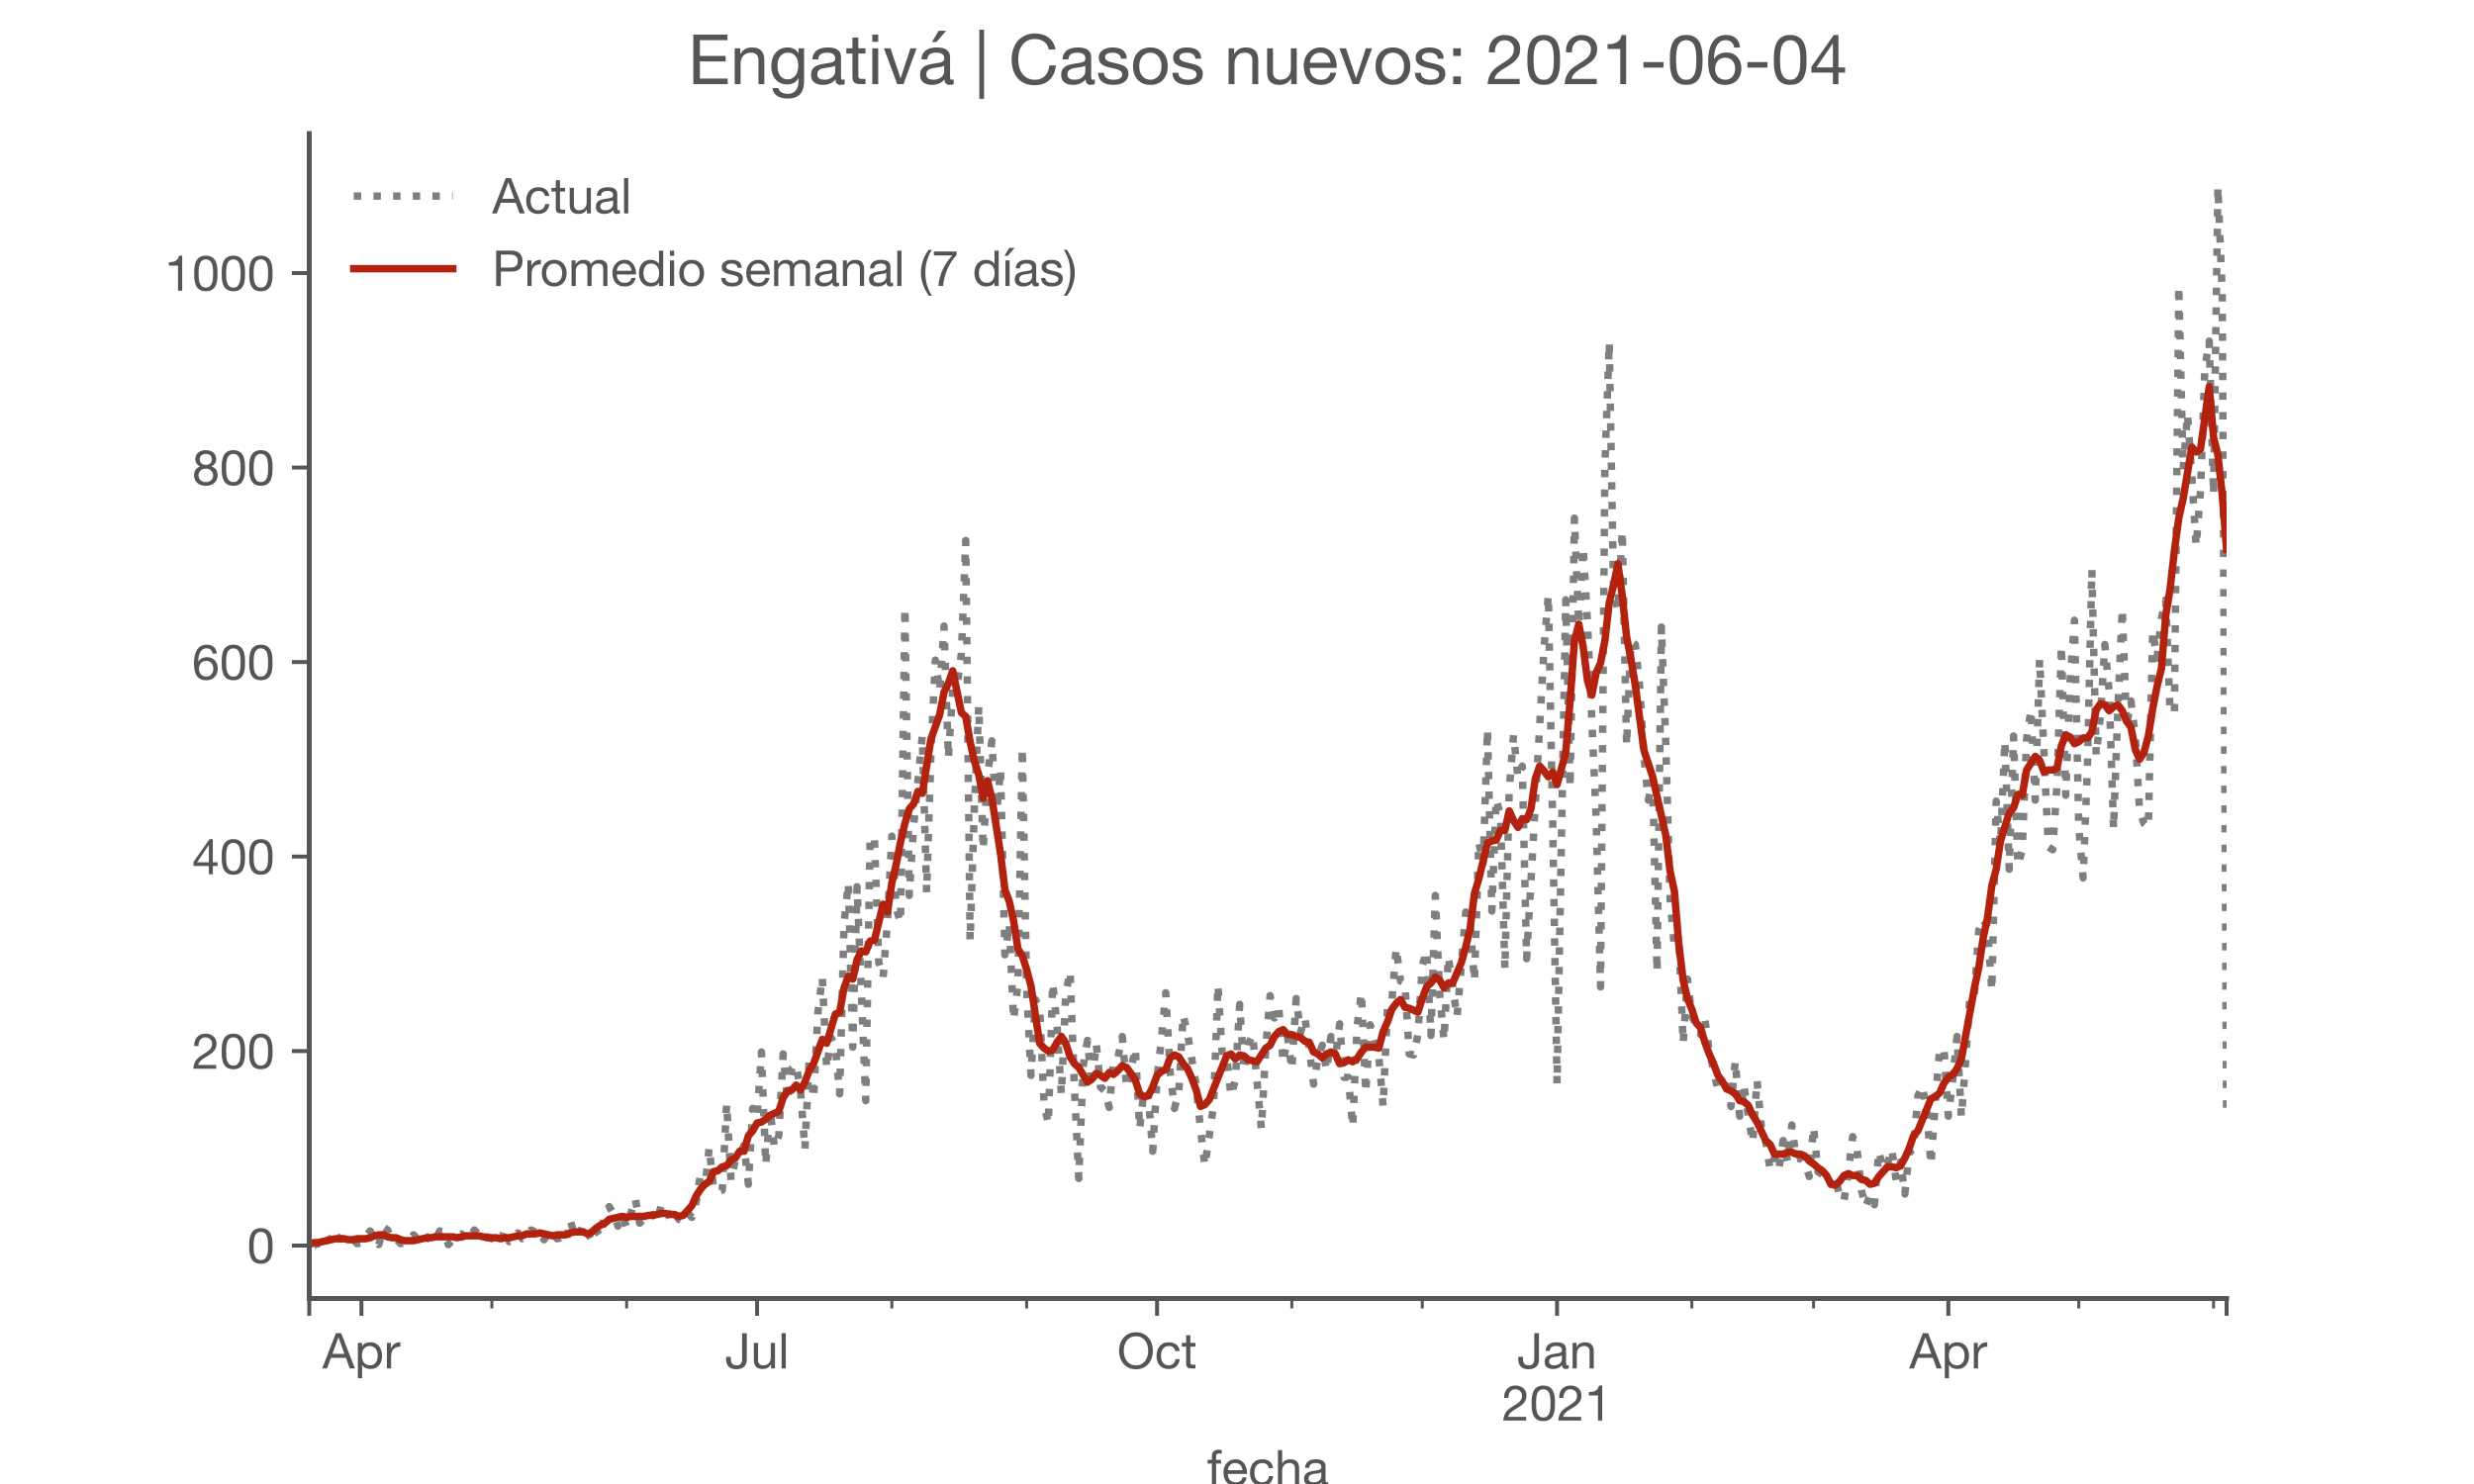 <?xml version="1.0" encoding="utf-8" standalone="no"?>
<!DOCTYPE svg PUBLIC "-//W3C//DTD SVG 1.1//EN"
  "http://www.w3.org/Graphics/SVG/1.1/DTD/svg11.dtd">
<!-- Created with matplotlib (https://matplotlib.org/) -->
<svg height="300pt" version="1.1" viewBox="0 0 500 300" width="500pt" xmlns="http://www.w3.org/2000/svg" xmlns:xlink="http://www.w3.org/1999/xlink">
 <defs>
  <style type="text/css">*{stroke-linecap:butt;stroke-linejoin:round;}</style>
 </defs>
 <g id="figure_1">
  <g id="patch_1">
   <path d="M 0 300 
L 500 300 
L 500 0 
L 0 0 
z
" style="fill:#ffffff;"/>
  </g>
  <g id="axes_1">
   <g id="patch_2">
    <path d="M 62.5 262.5 
L 450 262.5 
L 450 27 
L 62.5 27 
z
" style="fill:#ffffff;"/>
   </g>
   <g id="matplotlib.axis_1">
    <g id="xtick_1">
     <g id="line2d_1">
      <defs>
       <path d="M 0 0 
L 0 3.5 
" id="m618f21a16a" style="stroke:#555555;stroke-width:0.8;"/>
      </defs>
      <g>
       <use style="fill:#555555;stroke:#555555;stroke-width:0.8;" x="62.5" xlink:href="#m618f21a16a" y="262.5"/>
      </g>
     </g>
    </g>
    <g id="xtick_2">
     <g id="line2d_2">
      <g>
       <use style="fill:#555555;stroke:#555555;stroke-width:0.8;" x="73.044" xlink:href="#m618f21a16a" y="262.5"/>
      </g>
     </g>
     <g id="text_1">
      <!-- Apr -->
      <g style="fill:#555555;" transform="translate(65.175 276.641)scale(0.1 -0.1)">
       <defs>
        <path d="M 20.094 29.5 
L 32.203 62.797 
L 32.406 62.797 
L 44.297 29.5 
z
M 27.203 71.406 
L -0.594 0 
L 9.094 0 
L 17.094 21.5 
L 47.297 21.5 
L 55.094 0 
L 65.594 0 
L 37.703 71.406 
z
" id="HelveticaNeue-65"/>
        <path d="M 6.703 51.703 
L 6.703 -19.703 
L 15.203 -19.703 
L 15.203 6.906 
L 15.406 6.906 
Q 16.797 4.594 18.844 3.047 
Q 20.906 1.5 23.203 0.594 
Q 25.5 -0.297 27.844 -0.688 
Q 30.203 -1.094 32.094 -1.094 
Q 38 -1.094 42.453 1 
Q 46.906 3.094 49.844 6.75 
Q 52.797 10.406 54.25 15.297 
Q 55.703 20.203 55.703 25.703 
Q 55.703 31.203 54.203 36.094 
Q 52.703 41 49.75 44.75 
Q 46.797 48.5 42.344 50.703 
Q 37.906 52.906 31.906 52.906 
Q 26.5 52.906 22 50.953 
Q 17.5 49 15.406 44.703 
L 15.203 44.703 
L 15.203 51.703 
z
M 46.703 26.297 
Q 46.703 22.5 45.891 18.891 
Q 45.094 15.297 43.297 12.5 
Q 41.5 9.703 38.547 8 
Q 35.594 6.297 31.203 6.297 
Q 26.797 6.297 23.688 7.938 
Q 20.594 9.594 18.641 12.297 
Q 16.703 15 15.797 18.547 
Q 14.906 22.094 14.906 25.906 
Q 14.906 29.5 15.75 33 
Q 16.594 36.5 18.5 39.25 
Q 20.406 42 23.406 43.703 
Q 26.406 45.406 30.703 45.406 
Q 34.797 45.406 37.844 43.797 
Q 40.906 42.203 42.844 39.5 
Q 44.797 36.797 45.75 33.344 
Q 46.703 29.906 46.703 26.297 
z
" id="HelveticaNeue-112"/>
        <path d="M 6.094 51.703 
L 6.094 0 
L 14.594 0 
L 14.594 23 
Q 14.594 28 15.594 31.844 
Q 16.594 35.703 18.797 38.391 
Q 21 41.094 24.594 42.5 
Q 28.203 43.906 33.297 43.906 
L 33.297 52.906 
Q 26.406 53.094 21.906 50.094 
Q 17.406 47.094 14.297 40.797 
L 14.094 40.797 
L 14.094 51.703 
z
" id="HelveticaNeue-114"/>
       </defs>
       <use xlink:href="#HelveticaNeue-65"/>
       <use x="64.8" xlink:href="#HelveticaNeue-112"/>
       <use x="124.1" xlink:href="#HelveticaNeue-114"/>
      </g>
     </g>
    </g>
    <g id="xtick_3">
     <g id="line2d_3">
      <g>
       <use style="fill:#555555;stroke:#555555;stroke-width:0.8;" x="153.005" xlink:href="#m618f21a16a" y="262.5"/>
      </g>
     </g>
     <g id="text_2">
      <!-- Jul -->
      <g style="fill:#555555;" transform="translate(146.519 276.641)scale(0.1 -0.1)">
       <defs>
        <path d="M 44.094 17.797 
L 44.094 71.406 
L 34.594 71.406 
L 34.594 19.203 
Q 34.594 13.297 32.141 9.797 
Q 29.703 6.297 23.203 6.297 
Q 19.703 6.297 17.453 7.344 
Q 15.203 8.406 13.953 10.297 
Q 12.703 12.203 12.203 14.797 
Q 11.703 17.406 11.703 20.5 
L 11.703 23.5 
L 2.203 23.5 
L 2.203 19.094 
Q 2.203 8.906 7.594 3.656 
Q 13 -1.594 23 -1.594 
Q 29 -1.594 33.047 0.047 
Q 37.094 1.703 39.547 4.453 
Q 42 7.203 43.047 10.703 
Q 44.094 14.203 44.094 17.797 
z
" id="HelveticaNeue-74"/>
        <path d="M 49.203 0 
L 49.203 51.703 
L 40.703 51.703 
L 40.703 22.5 
Q 40.703 19 39.75 16.047 
Q 38.797 13.094 36.891 10.891 
Q 35 8.703 32.141 7.5 
Q 29.297 6.297 25.406 6.297 
Q 20.5 6.297 17.703 9.094 
Q 14.906 11.906 14.906 16.703 
L 14.906 51.703 
L 6.406 51.703 
L 6.406 17.703 
Q 6.406 13.5 7.25 10.047 
Q 8.094 6.594 10.188 4.094 
Q 12.297 1.594 15.688 0.25 
Q 19.094 -1.094 24.203 -1.094 
Q 29.906 -1.094 34.094 1.156 
Q 38.297 3.406 41 8.203 
L 41.203 8.203 
L 41.203 0 
z
" id="HelveticaNeue-117"/>
        <path d="M 6.906 71.406 
L 6.906 0 
L 15.406 0 
L 15.406 71.406 
z
" id="HelveticaNeue-108"/>
       </defs>
       <use xlink:href="#HelveticaNeue-74"/>
       <use x="51.9" xlink:href="#HelveticaNeue-117"/>
       <use x="107.5" xlink:href="#HelveticaNeue-108"/>
      </g>
     </g>
    </g>
    <g id="xtick_4">
     <g id="line2d_4">
      <g>
       <use style="fill:#555555;stroke:#555555;stroke-width:0.8;" x="233.844" xlink:href="#m618f21a16a" y="262.5"/>
      </g>
     </g>
     <g id="text_3">
      <!-- Oct -->
      <g style="fill:#555555;" transform="translate(225.783 276.641)scale(0.1 -0.1)">
       <defs>
        <path d="M 13.297 35.703 
Q 13.297 41.094 14.688 46.344 
Q 16.094 51.594 19.094 55.797 
Q 22.094 60 26.797 62.547 
Q 31.5 65.094 38 65.094 
Q 44.5 65.094 49.203 62.547 
Q 53.906 60 56.906 55.797 
Q 59.906 51.594 61.297 46.344 
Q 62.703 41.094 62.703 35.703 
Q 62.703 30.297 61.297 25.047 
Q 59.906 19.797 56.906 15.594 
Q 53.906 11.406 49.203 8.844 
Q 44.5 6.297 38 6.297 
Q 31.5 6.297 26.797 8.844 
Q 22.094 11.406 19.094 15.594 
Q 16.094 19.797 14.688 25.047 
Q 13.297 30.297 13.297 35.703 
z
M 3.797 35.703 
Q 3.797 28.406 5.938 21.656 
Q 8.094 14.906 12.391 9.703 
Q 16.703 4.5 23.094 1.453 
Q 29.5 -1.594 38 -1.594 
Q 46.5 -1.594 52.891 1.453 
Q 59.297 4.5 63.594 9.703 
Q 67.906 14.906 70.047 21.656 
Q 72.203 28.406 72.203 35.703 
Q 72.203 43 70.047 49.75 
Q 67.906 56.5 63.594 61.703 
Q 59.297 66.906 52.891 70 
Q 46.5 73.094 38 73.094 
Q 29.5 73.094 23.094 70 
Q 16.703 66.906 12.391 61.703 
Q 8.094 56.5 5.938 49.75 
Q 3.797 43 3.797 35.703 
z
" id="HelveticaNeue-79"/>
        <path d="M 41.5 35.094 
L 50.297 35.094 
Q 49.797 39.703 47.891 43.047 
Q 46 46.406 43.047 48.594 
Q 40.094 50.797 36.25 51.844 
Q 32.406 52.906 28 52.906 
Q 21.906 52.906 17.297 50.75 
Q 12.703 48.594 9.641 44.844 
Q 6.594 41.094 5.094 36.047 
Q 3.594 31 3.594 25.203 
Q 3.594 19.406 5.141 14.547 
Q 6.703 9.703 9.75 6.203 
Q 12.797 2.703 17.344 0.797 
Q 21.906 -1.094 27.797 -1.094 
Q 37.703 -1.094 43.453 4.094 
Q 49.203 9.297 50.594 18.906 
L 41.906 18.906 
Q 41.094 12.906 37.547 9.594 
Q 34 6.297 27.703 6.297 
Q 23.703 6.297 20.797 7.891 
Q 17.906 9.5 16.094 12.141 
Q 14.297 14.797 13.438 18.188 
Q 12.594 21.594 12.594 25.203 
Q 12.594 29.094 13.391 32.75 
Q 14.203 36.406 16.047 39.203 
Q 17.906 42 21 43.703 
Q 24.094 45.406 28.703 45.406 
Q 34.094 45.406 37.297 42.703 
Q 40.5 40 41.5 35.094 
z
" id="HelveticaNeue-99"/>
        <path d="M 18.203 51.703 
L 18.203 67.203 
L 9.703 67.203 
L 9.703 51.703 
L 0.906 51.703 
L 0.906 44.203 
L 9.703 44.203 
L 9.703 11.297 
Q 9.703 7.703 10.391 5.5 
Q 11.094 3.297 12.547 2.094 
Q 14 0.906 16.344 0.453 
Q 18.703 0 22 0 
L 28.5 0 
L 28.5 7.5 
L 24.594 7.5 
Q 22.594 7.5 21.344 7.641 
Q 20.094 7.797 19.391 8.297 
Q 18.703 8.797 18.453 9.688 
Q 18.203 10.594 18.203 12.094 
L 18.203 44.203 
L 28.5 44.203 
L 28.5 51.703 
z
" id="HelveticaNeue-116"/>
       </defs>
       <use xlink:href="#HelveticaNeue-79"/>
       <use x="76" xlink:href="#HelveticaNeue-99"/>
       <use x="129.7" xlink:href="#HelveticaNeue-116"/>
      </g>
     </g>
    </g>
    <g id="xtick_5">
     <g id="line2d_5">
      <g>
       <use style="fill:#555555;stroke:#555555;stroke-width:0.8;" x="314.683" xlink:href="#m618f21a16a" y="262.5"/>
      </g>
     </g>
     <g id="text_4">
      <!-- Jan -->
      <g style="fill:#555555;" transform="translate(306.622 276.641)scale(0.1 -0.1)">
       <defs>
        <path d="M 52.203 0.203 
Q 50 -1.094 46.094 -1.094 
Q 42.797 -1.094 40.844 0.75 
Q 38.906 2.594 38.906 6.797 
Q 35.406 2.594 30.75 0.75 
Q 26.094 -1.094 20.703 -1.094 
Q 17.203 -1.094 14.047 -0.297 
Q 10.906 0.5 8.594 2.203 
Q 6.297 3.906 4.938 6.656 
Q 3.594 9.406 3.594 13.297 
Q 3.594 17.703 5.094 20.5 
Q 6.594 23.297 9.047 25.047 
Q 11.5 26.797 14.641 27.688 
Q 17.797 28.594 21.094 29.203 
Q 24.594 29.906 27.75 30.25 
Q 30.906 30.594 33.297 31.25 
Q 35.703 31.906 37.094 33.156 
Q 38.5 34.406 38.5 36.797 
Q 38.5 39.594 37.453 41.297 
Q 36.406 43 34.75 43.891 
Q 33.094 44.797 31.047 45.094 
Q 29 45.406 27 45.406 
Q 21.594 45.406 18 43.344 
Q 14.406 41.297 14.094 35.594 
L 5.594 35.594 
Q 5.797 40.406 7.594 43.703 
Q 9.406 47 12.406 49.047 
Q 15.406 51.094 19.25 52 
Q 23.094 52.906 27.5 52.906 
Q 31 52.906 34.453 52.406 
Q 37.906 51.906 40.703 50.344 
Q 43.5 48.797 45.203 46 
Q 46.906 43.203 46.906 38.703 
L 46.906 12.094 
Q 46.906 9.094 47.25 7.688 
Q 47.594 6.297 49.594 6.297 
Q 50.703 6.297 52.203 6.797 
z
M 38.406 26.703 
Q 36.797 25.5 34.188 24.953 
Q 31.594 24.406 28.75 24.047 
Q 25.906 23.703 23 23.25 
Q 20.094 22.797 17.797 21.797 
Q 15.5 20.797 14.047 18.938 
Q 12.594 17.094 12.594 13.906 
Q 12.594 11.797 13.438 10.344 
Q 14.297 8.906 15.641 8 
Q 17 7.094 18.797 6.688 
Q 20.594 6.297 22.594 6.297 
Q 26.797 6.297 29.797 7.438 
Q 32.797 8.594 34.688 10.344 
Q 36.594 12.094 37.5 14.141 
Q 38.406 16.203 38.406 18 
z
" id="HelveticaNeue-97"/>
        <path d="M 6.406 51.703 
L 6.406 0 
L 14.906 0 
L 14.906 29.203 
Q 14.906 32.703 15.844 35.641 
Q 16.797 38.594 18.688 40.797 
Q 20.594 43 23.438 44.203 
Q 26.297 45.406 30.203 45.406 
Q 35.094 45.406 37.891 42.594 
Q 40.703 39.797 40.703 35 
L 40.703 0 
L 49.203 0 
L 49.203 34 
Q 49.203 38.203 48.344 41.641 
Q 47.5 45.094 45.391 47.594 
Q 43.297 50.094 39.891 51.5 
Q 36.5 52.906 31.406 52.906 
Q 19.906 52.906 14.594 43.5 
L 14.406 43.5 
L 14.406 51.703 
z
" id="HelveticaNeue-110"/>
       </defs>
       <use xlink:href="#HelveticaNeue-74"/>
       <use x="51.9" xlink:href="#HelveticaNeue-97"/>
       <use x="105.6" xlink:href="#HelveticaNeue-110"/>
      </g>
      <!-- 2021 -->
      <g style="fill:#555555;" transform="translate(303.564 287.18)scale(0.1 -0.1)">
       <defs>
        <path d="M 4.406 45.797 
L 12.906 45.797 
Q 12.797 49 13.547 52.141 
Q 14.297 55.297 16 57.797 
Q 17.703 60.297 20.344 61.844 
Q 23 63.406 26.703 63.406 
Q 29.5 63.406 32 62.5 
Q 34.5 61.594 36.344 59.891 
Q 38.203 58.203 39.297 55.844 
Q 40.406 53.5 40.406 50.594 
Q 40.406 46.906 39.25 44.094 
Q 38.094 41.297 35.844 38.891 
Q 33.594 36.5 30.188 34.141 
Q 26.797 31.797 22.297 29 
Q 18.594 26.797 15.188 24.297 
Q 11.797 21.797 9.094 18.5 
Q 6.406 15.203 4.656 10.75 
Q 2.906 6.297 2.406 0 
L 48.703 0 
L 48.703 7.5 
L 12.297 7.5 
Q 12.906 10.797 14.844 13.344 
Q 16.797 15.906 19.547 18.094 
Q 22.297 20.297 25.594 22.25 
Q 28.906 24.203 32.203 26.203 
Q 35.5 28.297 38.594 30.594 
Q 41.703 32.906 44.094 35.75 
Q 46.5 38.594 47.953 42.188 
Q 49.406 45.797 49.406 50.5 
Q 49.406 55.5 47.656 59.297 
Q 45.906 63.094 42.906 65.641 
Q 39.906 68.203 35.844 69.547 
Q 31.797 70.906 27.203 70.906 
Q 21.594 70.906 17.188 69 
Q 12.797 67.094 9.844 63.75 
Q 6.906 60.406 5.5 55.797 
Q 4.094 51.203 4.406 45.797 
z
" id="HelveticaNeue-50"/>
        <path d="M 13.203 34.906 
Q 13.203 37.5 13.25 40.641 
Q 13.297 43.797 13.75 46.938 
Q 14.203 50.094 15.047 53.094 
Q 15.906 56.094 17.547 58.344 
Q 19.203 60.594 21.703 62 
Q 24.203 63.406 27.797 63.406 
Q 31.406 63.406 33.906 62 
Q 36.406 60.594 38.047 58.344 
Q 39.703 56.094 40.547 53.094 
Q 41.406 50.094 41.844 46.938 
Q 42.297 43.797 42.344 40.641 
Q 42.406 37.5 42.406 34.906 
Q 42.406 30.906 42.156 25.953 
Q 41.906 21 40.547 16.641 
Q 39.203 12.297 36.203 9.297 
Q 33.203 6.297 27.797 6.297 
Q 22.406 6.297 19.406 9.297 
Q 16.406 12.297 15.047 16.641 
Q 13.703 21 13.453 25.953 
Q 13.203 30.906 13.203 34.906 
z
M 4.203 34.797 
Q 4.203 30.906 4.391 26.703 
Q 4.594 22.5 5.391 18.5 
Q 6.203 14.5 7.703 10.953 
Q 9.203 7.406 11.797 4.703 
Q 14.406 2 18.344 0.453 
Q 22.297 -1.094 27.797 -1.094 
Q 33.406 -1.094 37.297 0.453 
Q 41.203 2 43.797 4.703 
Q 46.406 7.406 47.906 10.953 
Q 49.406 14.5 50.203 18.5 
Q 51 22.5 51.203 26.703 
Q 51.406 30.906 51.406 34.797 
Q 51.406 38.703 51.203 42.891 
Q 51 47.094 50.203 51.094 
Q 49.406 55.094 47.906 58.688 
Q 46.406 62.297 43.797 65 
Q 41.203 67.703 37.25 69.297 
Q 33.297 70.906 27.797 70.906 
Q 22.297 70.906 18.344 69.297 
Q 14.406 67.703 11.797 65 
Q 9.203 62.297 7.703 58.688 
Q 6.203 55.094 5.391 51.094 
Q 4.594 47.094 4.391 42.891 
Q 4.203 38.703 4.203 34.797 
z
" id="HelveticaNeue-48"/>
        <path d="M 35.594 0 
L 35.594 70.906 
L 29.094 70.906 
Q 28.406 66.906 26.5 64.297 
Q 24.594 61.703 21.844 60.203 
Q 19.094 58.703 15.688 58.141 
Q 12.297 57.594 8.703 57.594 
L 8.703 50.797 
L 27.094 50.797 
L 27.094 0 
z
" id="HelveticaNeue-49"/>
       </defs>
       <use xlink:href="#HelveticaNeue-50"/>
       <use x="55.6" xlink:href="#HelveticaNeue-48"/>
       <use x="111.2" xlink:href="#HelveticaNeue-50"/>
       <use x="166.8" xlink:href="#HelveticaNeue-49"/>
      </g>
     </g>
    </g>
    <g id="xtick_6">
     <g id="line2d_6">
      <g>
       <use style="fill:#555555;stroke:#555555;stroke-width:0.8;" x="393.764" xlink:href="#m618f21a16a" y="262.5"/>
      </g>
     </g>
     <g id="text_5">
      <!-- Apr -->
      <g style="fill:#555555;" transform="translate(385.895 276.641)scale(0.1 -0.1)">
       <use xlink:href="#HelveticaNeue-65"/>
       <use x="64.8" xlink:href="#HelveticaNeue-112"/>
       <use x="124.1" xlink:href="#HelveticaNeue-114"/>
      </g>
     </g>
    </g>
    <g id="xtick_7">
     <g id="line2d_7">
      <g>
       <use style="fill:#555555;stroke:#555555;stroke-width:0.8;" x="450" xlink:href="#m618f21a16a" y="262.5"/>
      </g>
     </g>
    </g>
    <g id="xtick_8">
     <g id="line2d_8">
      <defs>
       <path d="M 0 0 
L 0 2 
" id="ma2597e0d08" style="stroke:#555555;stroke-width:0.6;"/>
      </defs>
      <g>
       <use style="fill:#555555;stroke:#555555;stroke-width:0.6;" x="99.405" xlink:href="#ma2597e0d08" y="262.5"/>
      </g>
     </g>
    </g>
    <g id="xtick_9">
     <g id="line2d_9">
      <g>
       <use style="fill:#555555;stroke:#555555;stroke-width:0.6;" x="126.644" xlink:href="#ma2597e0d08" y="262.5"/>
      </g>
     </g>
    </g>
    <g id="xtick_10">
     <g id="line2d_10">
      <g>
       <use style="fill:#555555;stroke:#555555;stroke-width:0.6;" x="180.244" xlink:href="#ma2597e0d08" y="262.5"/>
      </g>
     </g>
    </g>
    <g id="xtick_11">
     <g id="line2d_11">
      <g>
       <use style="fill:#555555;stroke:#555555;stroke-width:0.6;" x="207.483" xlink:href="#ma2597e0d08" y="262.5"/>
      </g>
     </g>
    </g>
    <g id="xtick_12">
     <g id="line2d_12">
      <g>
       <use style="fill:#555555;stroke:#555555;stroke-width:0.6;" x="261.083" xlink:href="#ma2597e0d08" y="262.5"/>
      </g>
     </g>
    </g>
    <g id="xtick_13">
     <g id="line2d_13">
      <g>
       <use style="fill:#555555;stroke:#555555;stroke-width:0.6;" x="287.443" xlink:href="#ma2597e0d08" y="262.5"/>
      </g>
     </g>
    </g>
    <g id="xtick_14">
     <g id="line2d_14">
      <g>
       <use style="fill:#555555;stroke:#555555;stroke-width:0.6;" x="341.922" xlink:href="#ma2597e0d08" y="262.5"/>
      </g>
     </g>
    </g>
    <g id="xtick_15">
     <g id="line2d_15">
      <g>
       <use style="fill:#555555;stroke:#555555;stroke-width:0.6;" x="366.525" xlink:href="#ma2597e0d08" y="262.5"/>
      </g>
     </g>
    </g>
    <g id="xtick_16">
     <g id="line2d_16">
      <g>
       <use style="fill:#555555;stroke:#555555;stroke-width:0.6;" x="420.125" xlink:href="#ma2597e0d08" y="262.5"/>
      </g>
     </g>
    </g>
    <g id="xtick_17">
     <g id="line2d_17">
      <g>
       <use style="fill:#555555;stroke:#555555;stroke-width:0.6;" x="447.364" xlink:href="#ma2597e0d08" y="262.5"/>
      </g>
     </g>
    </g>
    <g id="text_6">
     <!-- fecha -->
     <g style="fill:#555555;" transform="translate(243.935 300.291)scale(0.1 -0.1)">
      <defs>
       <path d="M 9.906 44.203 
L 9.906 0 
L 18.406 0 
L 18.406 44.203 
L 28.406 44.203 
L 28.406 51.703 
L 18.406 51.703 
L 18.406 58.906 
Q 18.406 62.297 20.094 63.5 
Q 21.797 64.703 24.906 64.703 
Q 26 64.703 27.297 64.547 
Q 28.594 64.406 29.703 64 
L 29.703 71.406 
Q 28.5 71.797 26.953 72 
Q 25.406 72.203 24.203 72.203 
Q 17.203 72.203 13.547 68.953 
Q 9.906 65.703 9.906 59.406 
L 9.906 51.703 
L 1.203 51.703 
L 1.203 44.203 
z
" id="HelveticaNeue-102"/>
       <path d="M 42.297 30.797 
L 12.594 30.797 
Q 12.797 33.797 13.891 36.438 
Q 15 39.094 16.891 41.094 
Q 18.797 43.094 21.438 44.25 
Q 24.094 45.406 27.406 45.406 
Q 30.594 45.406 33.25 44.25 
Q 35.906 43.094 37.844 41.141 
Q 39.797 39.203 40.938 36.5 
Q 42.094 33.797 42.297 30.797 
z
M 50.5 16.406 
L 42.094 16.406 
Q 41 11.297 37.547 8.797 
Q 34.094 6.297 28.703 6.297 
Q 24.5 6.297 21.391 7.688 
Q 18.297 9.094 16.297 11.438 
Q 14.297 13.797 13.391 16.844 
Q 12.5 19.906 12.594 23.297 
L 51.297 23.297 
Q 51.5 28 50.453 33.203 
Q 49.406 38.406 46.656 42.797 
Q 43.906 47.203 39.344 50.047 
Q 34.797 52.906 27.906 52.906 
Q 22.594 52.906 18.141 50.906 
Q 13.703 48.906 10.453 45.297 
Q 7.203 41.703 5.391 36.797 
Q 3.594 31.906 3.594 26 
Q 3.797 20.094 5.344 15.094 
Q 6.906 10.094 10 6.5 
Q 13.094 2.906 17.641 0.906 
Q 22.203 -1.094 28.406 -1.094 
Q 37.203 -1.094 43 3.297 
Q 48.797 7.703 50.5 16.406 
z
" id="HelveticaNeue-101"/>
       <path d="M 6.406 71.406 
L 6.406 0 
L 14.906 0 
L 14.906 29.203 
Q 14.906 32.703 15.844 35.641 
Q 16.797 38.594 18.688 40.797 
Q 20.594 43 23.438 44.203 
Q 26.297 45.406 30.203 45.406 
Q 35.094 45.406 37.891 42.594 
Q 40.703 39.797 40.703 35 
L 40.703 0 
L 49.203 0 
L 49.203 34 
Q 49.203 38.203 48.344 41.641 
Q 47.5 45.094 45.391 47.594 
Q 43.297 50.094 39.891 51.5 
Q 36.5 52.906 31.406 52.906 
Q 29.094 52.906 26.641 52.406 
Q 24.203 51.906 21.953 50.844 
Q 19.703 49.797 17.891 48.141 
Q 16.094 46.5 15.094 44.094 
L 14.906 44.094 
L 14.906 71.406 
z
" id="HelveticaNeue-104"/>
      </defs>
      <use xlink:href="#HelveticaNeue-102"/>
      <use x="29.6" xlink:href="#HelveticaNeue-101"/>
      <use x="83.3" xlink:href="#HelveticaNeue-99"/>
      <use x="137" xlink:href="#HelveticaNeue-104"/>
      <use x="192.6" xlink:href="#HelveticaNeue-97"/>
     </g>
    </g>
   </g>
   <g id="matplotlib.axis_2">
    <g id="ytick_1">
     <g id="line2d_18">
      <defs>
       <path d="M 0 0 
L -3.5 0 
" id="md071ba1f2c" style="stroke:#555555;stroke-width:0.8;"/>
      </defs>
      <g>
       <use style="fill:#555555;stroke:#555555;stroke-width:0.8;" x="62.5" xlink:href="#md071ba1f2c" y="251.795"/>
      </g>
     </g>
     <g id="text_7">
      <!-- 0 -->
      <g style="fill:#555555;" transform="translate(49.941 255.366)scale(0.1 -0.1)">
       <use xlink:href="#HelveticaNeue-48"/>
      </g>
     </g>
    </g>
    <g id="ytick_2">
     <g id="line2d_19">
      <g>
       <use style="fill:#555555;stroke:#555555;stroke-width:0.8;" x="62.5" xlink:href="#md071ba1f2c" y="212.477"/>
      </g>
     </g>
     <g id="text_8">
      <!-- 200 -->
      <g style="fill:#555555;" transform="translate(38.822 216.047)scale(0.1 -0.1)">
       <use xlink:href="#HelveticaNeue-50"/>
       <use x="55.6" xlink:href="#HelveticaNeue-48"/>
       <use x="111.2" xlink:href="#HelveticaNeue-48"/>
      </g>
     </g>
    </g>
    <g id="ytick_3">
     <g id="line2d_20">
      <g>
       <use style="fill:#555555;stroke:#555555;stroke-width:0.8;" x="62.5" xlink:href="#md071ba1f2c" y="173.158"/>
      </g>
     </g>
     <g id="text_9">
      <!-- 400 -->
      <g style="fill:#555555;" transform="translate(38.822 176.728)scale(0.1 -0.1)">
       <defs>
        <path d="M 33.906 24.094 
L 10.094 24.094 
L 33.703 58.797 
L 33.906 58.797 
z
M 41.906 24.094 
L 41.906 70.906 
L 35.094 70.906 
L 2.797 24.797 
L 2.797 16.594 
L 33.906 16.594 
L 33.906 0 
L 41.906 0 
L 41.906 16.594 
L 51.5 16.594 
L 51.5 24.094 
z
" id="HelveticaNeue-52"/>
       </defs>
       <use xlink:href="#HelveticaNeue-52"/>
       <use x="55.6" xlink:href="#HelveticaNeue-48"/>
       <use x="111.2" xlink:href="#HelveticaNeue-48"/>
      </g>
     </g>
    </g>
    <g id="ytick_4">
     <g id="line2d_21">
      <g>
       <use style="fill:#555555;stroke:#555555;stroke-width:0.8;" x="62.5" xlink:href="#md071ba1f2c" y="133.839"/>
      </g>
     </g>
     <g id="text_10">
      <!-- 600 -->
      <g style="fill:#555555;" transform="translate(38.822 137.409)scale(0.1 -0.1)">
       <defs>
        <path d="M 41.406 52.797 
L 49.906 52.797 
Q 49.094 61.594 43.891 66.25 
Q 38.703 70.906 29.906 70.906 
Q 22.297 70.906 17.297 67.703 
Q 12.297 64.5 9.297 59.203 
Q 6.297 53.906 5.047 47.047 
Q 3.797 40.203 3.797 32.906 
Q 3.797 27.297 4.641 21.297 
Q 5.5 15.297 8.094 10.297 
Q 10.703 5.297 15.5 2.094 
Q 20.297 -1.094 28.203 -1.094 
Q 34.906 -1.094 39.453 1.156 
Q 44 3.406 46.75 6.844 
Q 49.5 10.297 50.703 14.5 
Q 51.906 18.703 51.906 22.594 
Q 51.906 27.5 50.406 31.703 
Q 48.906 35.906 46.156 39 
Q 43.406 42.094 39.344 43.844 
Q 35.297 45.594 30.203 45.594 
Q 24.406 45.594 19.953 43.391 
Q 15.5 41.203 12.5 36.297 
L 12.297 36.5 
Q 12.406 40.594 13.094 45.297 
Q 13.797 50 15.641 54.047 
Q 17.5 58.094 20.797 60.75 
Q 24.094 63.406 29.5 63.406 
Q 34.594 63.406 37.688 60.5 
Q 40.797 57.594 41.406 52.797 
z
M 28.594 38.094 
Q 32.203 38.094 34.891 36.797 
Q 37.594 35.5 39.391 33.344 
Q 41.203 31.203 42.047 28.25 
Q 42.906 25.297 42.906 22 
Q 42.906 18.906 41.953 16.047 
Q 41 13.203 39.203 11 
Q 37.406 8.797 34.75 7.547 
Q 32.094 6.297 28.594 6.297 
Q 25.094 6.297 22.344 7.547 
Q 19.594 8.797 17.75 10.891 
Q 15.906 13 14.906 15.891 
Q 13.906 18.797 13.906 22.094 
Q 13.906 25.406 14.844 28.344 
Q 15.797 31.297 17.688 33.438 
Q 19.594 35.594 22.297 36.844 
Q 25 38.094 28.594 38.094 
z
" id="HelveticaNeue-54"/>
       </defs>
       <use xlink:href="#HelveticaNeue-54"/>
       <use x="55.6" xlink:href="#HelveticaNeue-48"/>
       <use x="111.2" xlink:href="#HelveticaNeue-48"/>
      </g>
     </g>
    </g>
    <g id="ytick_5">
     <g id="line2d_22">
      <g>
       <use style="fill:#555555;stroke:#555555;stroke-width:0.8;" x="62.5" xlink:href="#md071ba1f2c" y="94.52"/>
      </g>
     </g>
     <g id="text_11">
      <!-- 800 -->
      <g style="fill:#555555;" transform="translate(38.822 98.091)scale(0.1 -0.1)">
       <defs>
        <path d="M 15.5 52.5 
Q 15.5 55.203 16.5 57.203 
Q 17.5 59.203 19.141 60.594 
Q 20.797 62 23.094 62.703 
Q 25.406 63.406 27.906 63.406 
Q 33.094 63.406 36.438 60.656 
Q 39.797 57.906 39.797 52.5 
Q 39.797 47.094 36.5 44.094 
Q 33.203 41.094 28.094 41.094 
Q 25.5 41.094 23.203 41.797 
Q 20.906 42.5 19.203 43.891 
Q 17.5 45.297 16.5 47.438 
Q 15.5 49.594 15.5 52.5 
z
M 6.5 52.797 
Q 6.5 48 9.203 43.953 
Q 11.906 39.906 16.406 38.094 
Q 10.406 36 7.203 31.344 
Q 4 26.703 4 20.406 
Q 4 15 5.844 10.953 
Q 7.703 6.906 10.953 4.203 
Q 14.203 1.5 18.594 0.203 
Q 23 -1.094 28.094 -1.094 
Q 33 -1.094 37.297 0.297 
Q 41.594 1.703 44.75 4.453 
Q 47.906 7.203 49.75 11.203 
Q 51.594 15.203 51.594 20.406 
Q 51.594 27 48.5 31.547 
Q 45.406 36.094 39 38.094 
Q 43.5 40.094 46.141 44.047 
Q 48.797 48 48.797 52.797 
Q 48.797 56.203 47.594 59.453 
Q 46.406 62.703 43.844 65.25 
Q 41.297 67.797 37.188 69.344 
Q 33.094 70.906 27.297 70.906 
Q 23.203 70.906 19.453 69.703 
Q 15.703 68.5 12.797 66.203 
Q 9.906 63.906 8.203 60.547 
Q 6.5 57.203 6.5 52.797 
z
M 13 20 
Q 13 23.094 14.141 25.594 
Q 15.297 28.094 17.344 29.891 
Q 19.406 31.703 22.156 32.641 
Q 24.906 33.594 28 33.594 
Q 31 33.594 33.641 32.547 
Q 36.297 31.5 38.297 29.703 
Q 40.297 27.906 41.438 25.453 
Q 42.594 23 42.594 20.094 
Q 42.594 17.094 41.547 14.594 
Q 40.5 12.094 38.547 10.25 
Q 36.594 8.406 33.938 7.344 
Q 31.297 6.297 28.094 6.297 
Q 21.5 6.297 17.25 9.938 
Q 13 13.594 13 20 
z
" id="HelveticaNeue-56"/>
       </defs>
       <use xlink:href="#HelveticaNeue-56"/>
       <use x="55.6" xlink:href="#HelveticaNeue-48"/>
       <use x="111.2" xlink:href="#HelveticaNeue-48"/>
      </g>
     </g>
    </g>
    <g id="ytick_6">
     <g id="line2d_23">
      <g>
       <use style="fill:#555555;stroke:#555555;stroke-width:0.8;" x="62.5" xlink:href="#md071ba1f2c" y="55.201"/>
      </g>
     </g>
     <g id="text_12">
      <!-- 1000 -->
      <g style="fill:#555555;" transform="translate(33.263 58.772)scale(0.1 -0.1)">
       <use xlink:href="#HelveticaNeue-49"/>
       <use x="55.6" xlink:href="#HelveticaNeue-48"/>
       <use x="111.2" xlink:href="#HelveticaNeue-48"/>
       <use x="166.8" xlink:href="#HelveticaNeue-48"/>
      </g>
     </g>
    </g>
   </g>
   <g id="line2d_24">
    <path clip-path="url(#p5253f6a379)" d="M 63.379 251.795 
L 64.257 251.402 
L 65.136 251.599 
L 66.015 249.83 
L 66.893 251.402 
L 67.772 249.633 
L 68.651 250.419 
L 69.529 250.419 
L 70.408 250.223 
L 71.287 250.419 
L 72.166 251.402 
L 73.044 251.206 
L 74.802 248.847 
L 76.559 251.599 
L 77.438 248.06 
L 78.316 248.65 
L 79.195 250.419 
L 80.074 250.419 
L 80.952 251.402 
L 81.831 251.402 
L 82.71 250.812 
L 83.588 249.633 
L 85.346 251.599 
L 86.224 250.419 
L 87.103 249.633 
L 87.982 250.616 
L 88.861 248.847 
L 89.739 249.043 
L 90.618 251.599 
L 92.375 249.633 
L 93.254 249.436 
L 94.133 250.812 
L 95.011 250.026 
L 95.89 248.65 
L 96.769 249.633 
L 97.647 250.419 
L 98.526 250.026 
L 99.405 250.419 
L 100.283 250.616 
L 101.162 251.402 
L 102.041 248.257 
L 102.92 251.009 
L 103.798 250.616 
L 104.677 249.24 
L 105.556 250.419 
L 106.434 250.026 
L 107.313 248.65 
L 108.192 249.043 
L 109.07 248.453 
L 109.949 250.616 
L 110.828 249.24 
L 111.706 249.043 
L 112.585 250.419 
L 113.464 250.223 
L 114.342 251.206 
L 115.221 246.684 
L 116.1 249.436 
L 116.978 250.026 
L 117.857 247.47 
L 119.615 250.812 
L 120.493 248.65 
L 121.372 250.026 
L 122.251 245.308 
L 123.129 243.932 
L 124.008 245.504 
L 124.887 247.864 
L 125.765 245.701 
L 126.644 248.06 
L 128.401 242.359 
L 129.28 247.274 
L 130.159 246.291 
L 131.037 246.881 
L 131.916 245.504 
L 132.795 246.881 
L 133.673 243.539 
L 134.552 243.735 
L 135.431 246.684 
L 136.31 245.308 
L 137.188 246.487 
L 138.067 246.881 
L 138.946 245.111 
L 139.824 246.094 
L 140.703 242.949 
L 141.582 237.247 
L 142.46 240.196 
L 143.339 231.939 
L 144.218 240.393 
L 145.096 240.786 
L 145.975 240.59 
L 146.854 223.093 
L 147.732 238.624 
L 148.611 234.495 
L 149.49 233.512 
L 150.368 231.546 
L 151.247 239.41 
L 152.126 224.076 
L 153.005 226.042 
L 153.883 212.673 
L 154.762 235.478 
L 155.641 224.469 
L 156.519 231.939 
L 157.398 229.58 
L 158.277 213.066 
L 159.155 222.503 
L 160.034 216.015 
L 160.913 215.229 
L 161.791 220.537 
L 162.67 232.333 
L 163.549 213.853 
L 164.427 222.11 
L 165.306 204.613 
L 166.185 197.536 
L 167.063 216.015 
L 167.942 209.724 
L 168.821 211.494 
L 169.7 221.127 
L 170.578 186.723 
L 171.457 178.466 
L 172.336 211.69 
L 173.214 179.252 
L 174.972 222.503 
L 175.85 169.226 
L 176.729 169.423 
L 177.608 194.587 
L 178.486 197.536 
L 179.365 186.133 
L 180.244 169.029 
L 181.122 183.577 
L 182.001 186.526 
L 182.88 122.83 
L 183.759 181.022 
L 184.637 167.063 
L 186.395 148.78 
L 187.273 180.432 
L 188.152 152.122 
L 189.031 133.446 
L 189.909 139.737 
L 190.788 126.565 
L 191.667 153.302 
L 192.545 139.344 
L 193.424 138.754 
L 194.303 132.07 
L 195.181 109.265 
L 196.06 190.262 
L 196.939 162.738 
L 197.817 142.686 
L 198.696 171.782 
L 199.575 157.037 
L 200.454 149.763 
L 201.332 165.491 
L 202.211 155.464 
L 203.09 193.014 
L 203.968 186.723 
L 204.847 206.186 
L 205.726 198.912 
L 206.604 151.139 
L 207.483 199.501 
L 208.362 217.391 
L 209.24 202.057 
L 210.119 203.63 
L 210.998 223.093 
L 211.876 227.221 
L 212.755 198.715 
L 213.634 207.365 
L 214.512 221.323 
L 215.391 200.878 
L 216.27 196.356 
L 217.149 220.144 
L 218.027 238.23 
L 218.906 215.622 
L 219.785 210.314 
L 220.663 219.554 
L 221.542 210.904 
L 222.421 219.751 
L 223.299 220.537 
L 224.178 223.879 
L 225.057 214.443 
L 225.935 213.853 
L 226.814 209.528 
L 227.693 219.947 
L 228.571 216.212 
L 229.45 211.887 
L 230.329 228.204 
L 231.207 220.34 
L 232.086 221.717 
L 232.965 232.726 
L 233.844 217.981 
L 234.722 210.118 
L 235.601 200.681 
L 236.48 216.605 
L 237.358 224.076 
L 238.237 220.734 
L 239.116 205.203 
L 239.994 208.938 
L 241.752 219.357 
L 242.63 228.401 
L 243.509 235.675 
L 245.266 223.486 
L 246.145 199.108 
L 247.024 213.263 
L 247.902 213.46 
L 248.781 221.52 
L 249.66 218.374 
L 250.539 203.04 
L 251.417 216.409 
L 252.296 211.1 
L 253.175 209.135 
L 254.932 228.204 
L 255.811 211.887 
L 256.689 201.271 
L 257.568 205.792 
L 258.447 203.827 
L 259.325 214.836 
L 260.204 209.528 
L 261.083 216.212 
L 261.961 201.861 
L 262.84 208.741 
L 263.719 205.792 
L 264.598 211.887 
L 265.476 219.161 
L 266.355 213.853 
L 267.234 211.297 
L 268.112 216.409 
L 268.991 209.528 
L 269.87 214.049 
L 270.748 206.972 
L 271.627 217.785 
L 272.506 217.785 
L 273.384 227.811 
L 274.263 207.562 
L 275.142 200.681 
L 276.02 220.93 
L 276.899 207.169 
L 277.778 209.528 
L 278.656 213.46 
L 279.535 223.683 
L 280.414 203.433 
L 281.293 202.45 
L 282.171 191.638 
L 283.05 198.322 
L 283.929 198.715 
L 284.807 213.066 
L 285.686 213.263 
L 286.565 209.135 
L 287.443 195.176 
L 288.322 192.227 
L 289.201 209.331 
L 290.079 181.022 
L 290.958 200.878 
L 291.837 210.314 
L 292.715 193.407 
L 294.473 205.596 
L 296.23 184.364 
L 297.109 186.723 
L 297.988 198.322 
L 298.866 170.209 
L 299.745 174.534 
L 300.624 147.404 
L 301.502 184.167 
L 302.381 161.559 
L 303.26 164.901 
L 304.138 195.963 
L 305.017 159.593 
L 305.896 148.584 
L 306.774 157.234 
L 307.653 154.875 
L 308.532 193.8 
L 312.046 131.087 
L 312.925 120.274 
L 313.804 166.67 
L 314.683 219.161 
L 316.44 121.257 
L 317.319 159.2 
L 318.197 104.743 
L 319.076 126.368 
L 319.955 110.641 
L 320.833 125.779 
L 322.591 165.491 
L 323.469 199.501 
L 324.348 94.324 
L 325.227 69.16 
L 326.105 119.488 
L 326.984 123.42 
L 327.863 107.299 
L 328.741 150.746 
L 329.62 129.711 
L 330.499 130.3 
L 331.378 138.754 
L 332.256 153.105 
L 333.135 161.755 
L 334.014 157.824 
L 334.892 196.553 
L 335.771 126.762 
L 336.65 150.156 
L 337.528 181.808 
L 338.407 191.638 
L 339.286 189.082 
L 340.164 210.904 
L 341.043 197.929 
L 341.922 205.399 
L 343.679 209.135 
L 344.558 205.989 
L 345.437 212.477 
L 347.194 220.34 
L 348.073 220.34 
L 348.951 219.554 
L 349.83 223.683 
L 350.709 214.443 
L 351.587 225.648 
L 352.466 219.554 
L 353.345 225.648 
L 354.223 230.956 
L 355.102 218.374 
L 355.981 227.811 
L 356.859 230.76 
L 357.738 236.461 
L 358.617 234.102 
L 359.495 236.461 
L 360.374 230.563 
L 361.253 234.692 
L 362.132 227.418 
L 363.01 234.299 
L 363.889 234.102 
L 364.768 235.085 
L 365.646 237.837 
L 366.525 227.811 
L 367.404 236.854 
L 368.282 237.444 
L 369.161 239.607 
L 370.04 239.213 
L 370.918 237.837 
L 371.797 241.966 
L 372.676 242.752 
L 373.554 237.051 
L 374.433 229.777 
L 375.312 232.333 
L 376.19 240.59 
L 377.069 243.932 
L 377.948 241.573 
L 378.827 243.539 
L 379.705 232.726 
L 380.584 236.265 
L 381.463 235.282 
L 382.341 232.333 
L 383.22 238.624 
L 384.099 234.888 
L 384.977 241.376 
L 385.856 232.922 
L 386.735 232.333 
L 387.613 221.52 
L 388.492 219.554 
L 389.371 224.076 
L 390.249 235.478 
L 391.128 222.896 
L 392.007 212.083 
L 392.885 212.083 
L 393.764 225.648 
L 394.643 218.374 
L 395.522 209.528 
L 396.4 225.845 
L 397.279 214.246 
L 398.158 200.878 
L 399.036 201.074 
L 399.915 188.099 
L 400.794 185.74 
L 401.672 187.509 
L 402.551 200.288 
L 403.43 161.952 
L 404.308 170.799 
L 405.187 149.763 
L 406.066 175.714 
L 406.944 148.78 
L 407.823 174.927 
L 408.702 171.782 
L 409.58 149.37 
L 410.459 143.472 
L 411.338 161.755 
L 412.217 133.249 
L 413.974 171.192 
L 414.853 171.782 
L 415.731 158.413 
L 416.61 130.497 
L 417.489 160.772 
L 418.367 137.771 
L 419.246 125.385 
L 420.125 167.26 
L 421.003 177.483 
L 421.882 154.678 
L 422.761 115.163 
L 423.639 152.712 
L 424.518 144.652 
L 425.397 130.3 
L 426.276 139.933 
L 427.154 167.653 
L 428.033 143.079 
L 428.912 123.026 
L 429.79 146.814 
L 430.669 141.703 
L 431.548 148.78 
L 432.426 164.115 
L 433.305 166.474 
L 434.184 167.26 
L 435.062 127.548 
L 435.941 133.053 
L 436.82 124.992 
L 437.698 121.257 
L 438.577 144.062 
L 439.456 143.865 
L 440.334 57.757 
L 441.213 94.913 
L 442.092 83.708 
L 442.971 96.093 
L 443.849 110.444 
L 444.728 99.238 
L 445.607 74.468 
L 446.485 68.963 
L 447.364 100.025 
L 448.243 37.705 
L 449.121 59.33 
L 450 225.255 
L 450 225.255 
" style="fill:none;stroke:#000000;stroke-dasharray:1.5,2.475;stroke-dashoffset:0;stroke-opacity:0.5;stroke-width:1.5;"/>
   </g>
   <g id="line2d_25">
    <path clip-path="url(#p5253f6a379)" d="M 62.5 251.599 
L 63.379 251.206 
L 64.257 251.206 
L 67.772 250.419 
L 69.529 250.419 
L 70.408 250.616 
L 71.287 250.616 
L 72.166 250.419 
L 73.923 250.419 
L 74.802 250.223 
L 75.68 249.83 
L 76.559 249.633 
L 77.438 249.633 
L 78.316 250.026 
L 79.195 250.223 
L 80.074 250.223 
L 80.952 250.616 
L 81.831 250.812 
L 83.588 250.812 
L 86.224 250.223 
L 87.103 250.223 
L 87.982 250.026 
L 91.497 250.026 
L 92.375 250.223 
L 94.133 249.83 
L 96.769 249.83 
L 98.526 250.223 
L 100.283 250.223 
L 101.162 250.419 
L 102.041 250.223 
L 102.92 250.223 
L 104.677 249.83 
L 105.556 249.83 
L 106.434 249.436 
L 108.192 249.436 
L 109.07 249.24 
L 111.706 249.83 
L 112.585 249.633 
L 114.342 249.633 
L 115.221 249.24 
L 116.1 249.043 
L 117.857 249.043 
L 118.736 249.436 
L 119.615 249.043 
L 120.493 248.257 
L 121.372 247.667 
L 122.251 247.274 
L 123.129 246.487 
L 125.765 245.898 
L 126.644 246.094 
L 127.523 245.898 
L 130.159 245.898 
L 131.037 245.701 
L 131.916 245.701 
L 133.673 245.308 
L 134.552 245.308 
L 135.431 245.504 
L 136.31 245.504 
L 137.188 245.898 
L 138.067 245.701 
L 139.824 243.735 
L 140.703 241.769 
L 141.582 240.393 
L 142.46 239.41 
L 143.339 238.82 
L 144.218 236.854 
L 145.096 236.658 
L 145.975 235.871 
L 146.854 235.675 
L 147.732 234.495 
L 148.611 234.102 
L 149.49 232.726 
L 150.368 232.726 
L 151.247 229.58 
L 152.126 228.597 
L 153.005 227.025 
L 153.883 226.828 
L 154.762 226.238 
L 155.641 225.452 
L 157.398 224.665 
L 158.277 221.913 
L 159.155 220.537 
L 160.034 220.34 
L 160.913 219.357 
L 161.791 220.34 
L 162.67 218.768 
L 163.549 216.409 
L 164.427 215.032 
L 166.185 210.118 
L 167.063 210.904 
L 168.821 205.006 
L 169.7 204.613 
L 170.578 199.698 
L 171.457 197.339 
L 172.336 197.929 
L 173.214 193.997 
L 174.093 192.227 
L 174.972 192.424 
L 175.85 190.262 
L 176.729 190.065 
L 178.486 182.791 
L 179.365 184.364 
L 180.244 178.466 
L 181.122 174.731 
L 182.001 170.209 
L 182.88 166.474 
L 183.759 163.525 
L 184.637 162.542 
L 185.516 159.986 
L 186.395 160.379 
L 188.152 149.37 
L 189.909 144.455 
L 190.788 139.933 
L 191.667 138.164 
L 192.545 135.608 
L 194.303 144.062 
L 195.181 144.848 
L 196.06 149.96 
L 196.939 153.892 
L 197.817 156.644 
L 198.696 161.362 
L 199.575 157.824 
L 200.454 161.362 
L 202.211 172.568 
L 203.09 179.842 
L 203.968 182.201 
L 204.847 186.133 
L 205.726 191.834 
L 206.604 193.21 
L 207.483 195.963 
L 208.362 199.305 
L 210.119 210.904 
L 210.998 211.887 
L 211.876 212.477 
L 212.755 212.28 
L 213.634 210.707 
L 214.512 209.528 
L 215.391 210.904 
L 216.27 213.656 
L 217.149 215.032 
L 218.027 215.819 
L 219.785 218.768 
L 220.663 218.178 
L 221.542 216.998 
L 222.421 217.391 
L 223.299 217.981 
L 224.178 216.802 
L 225.057 217.195 
L 225.935 216.409 
L 226.814 215.426 
L 227.693 215.819 
L 228.571 216.998 
L 229.45 218.374 
L 230.329 221.127 
L 231.207 221.717 
L 232.086 221.52 
L 232.965 219.751 
L 233.844 217.391 
L 234.722 216.605 
L 235.601 216.212 
L 236.48 213.853 
L 237.358 213.263 
L 238.237 213.656 
L 239.116 215.032 
L 239.994 216.015 
L 240.873 217.981 
L 241.752 220.34 
L 242.63 223.683 
L 243.509 223.289 
L 244.388 222.306 
L 247.902 213.46 
L 248.781 213.066 
L 249.66 214.049 
L 250.539 213.263 
L 251.417 213.46 
L 252.296 214.246 
L 254.053 214.639 
L 255.811 211.887 
L 256.689 211.297 
L 257.568 209.528 
L 258.447 208.545 
L 259.325 208.152 
L 260.204 209.135 
L 261.083 209.135 
L 261.961 209.528 
L 262.84 209.724 
L 263.719 210.511 
L 264.598 210.707 
L 265.476 212.673 
L 266.355 213.066 
L 267.234 213.853 
L 268.112 213.066 
L 268.991 212.673 
L 269.87 213.066 
L 270.748 215.032 
L 271.627 214.836 
L 272.506 214.246 
L 273.384 214.639 
L 274.263 214.049 
L 275.142 212.673 
L 276.02 211.69 
L 277.778 211.69 
L 278.656 211.887 
L 279.535 208.545 
L 280.414 206.579 
L 281.293 204.023 
L 282.171 202.844 
L 283.05 202.057 
L 283.929 203.63 
L 284.807 203.827 
L 286.565 204.613 
L 287.443 201.861 
L 288.322 199.501 
L 289.201 198.715 
L 290.079 197.536 
L 290.958 198.125 
L 291.837 199.698 
L 292.715 198.715 
L 293.594 198.715 
L 295.351 194.587 
L 296.23 191.441 
L 297.109 187.706 
L 297.988 180.628 
L 298.866 177.68 
L 300.624 170.406 
L 301.502 170.012 
L 302.381 169.816 
L 303.26 167.85 
L 304.138 167.85 
L 305.017 163.918 
L 305.896 165.884 
L 306.774 167.26 
L 307.653 165.491 
L 308.532 165.687 
L 309.41 163.525 
L 310.289 157.43 
L 311.168 154.875 
L 312.046 155.858 
L 312.925 157.037 
L 313.804 156.054 
L 314.683 158.61 
L 316.44 152.122 
L 317.319 141.703 
L 318.197 129.514 
L 319.076 126.172 
L 319.955 130.694 
L 320.833 137.574 
L 321.712 140.523 
L 322.591 136.002 
L 323.469 134.036 
L 324.348 129.514 
L 325.227 121.847 
L 326.105 118.308 
L 326.984 113.983 
L 327.863 120.471 
L 328.741 128.728 
L 329.62 133.249 
L 330.499 138.557 
L 332.256 151.729 
L 334.014 157.037 
L 336.65 168.833 
L 337.528 176.107 
L 338.407 180.235 
L 339.286 190.851 
L 340.164 198.125 
L 341.043 201.861 
L 341.922 204.023 
L 342.8 206.775 
L 343.679 207.758 
L 344.558 210.707 
L 345.437 213.066 
L 346.315 215.032 
L 347.194 217.391 
L 348.073 218.571 
L 348.951 220.144 
L 349.83 220.537 
L 350.709 221.127 
L 351.587 222.503 
L 352.466 222.7 
L 353.345 223.486 
L 354.223 225.452 
L 355.102 226.828 
L 356.859 230.563 
L 357.738 231.35 
L 358.617 233.316 
L 360.374 233.316 
L 361.253 232.922 
L 362.132 232.922 
L 363.01 233.316 
L 363.889 233.316 
L 364.768 233.709 
L 365.646 234.692 
L 366.525 235.282 
L 367.404 236.068 
L 368.282 236.658 
L 369.161 237.641 
L 370.04 239.41 
L 370.918 239.607 
L 371.797 238.82 
L 372.676 237.641 
L 373.554 237.247 
L 374.433 237.641 
L 375.312 237.641 
L 376.19 238.427 
L 377.069 238.624 
L 377.948 239.41 
L 378.827 239.213 
L 379.705 237.837 
L 381.463 235.871 
L 382.341 235.871 
L 383.22 236.068 
L 384.099 235.675 
L 384.977 234.102 
L 385.856 232.136 
L 386.735 229.58 
L 387.613 228.597 
L 390.249 222.11 
L 391.128 221.717 
L 392.007 220.93 
L 392.885 218.964 
L 393.764 217.785 
L 394.643 217.195 
L 395.522 216.015 
L 396.4 214.049 
L 399.036 199.698 
L 399.915 195.57 
L 400.794 189.672 
L 401.672 185.543 
L 402.551 179.056 
L 403.43 175.714 
L 404.308 170.012 
L 406.066 164.311 
L 406.944 163.328 
L 407.823 160.576 
L 408.702 160.772 
L 409.58 155.661 
L 411.338 152.909 
L 412.217 153.695 
L 413.095 156.054 
L 413.974 155.661 
L 414.853 155.661 
L 415.731 155.268 
L 416.61 150.746 
L 417.489 148.584 
L 418.367 148.977 
L 419.246 150.353 
L 420.125 149.96 
L 421.003 149.173 
L 421.882 149.173 
L 422.761 147.994 
L 423.639 143.472 
L 424.518 142.293 
L 425.397 142.489 
L 426.276 143.669 
L 427.154 142.882 
L 428.033 142.489 
L 428.912 143.669 
L 429.79 145.831 
L 430.669 147.011 
L 431.548 151.532 
L 432.426 153.498 
L 433.305 152.122 
L 434.184 148.78 
L 435.062 143.276 
L 435.941 138.754 
L 436.82 135.215 
L 437.698 124.403 
L 438.577 119.094 
L 439.456 111.231 
L 440.334 104.743 
L 441.213 100.811 
L 442.971 90.392 
L 443.849 91.375 
L 444.728 90.785 
L 446.485 78.203 
L 447.364 88.426 
L 448.243 91.965 
L 449.121 100.025 
L 450 111.034 
L 450 111.034 
" style="fill:none;stroke:#b3220f;stroke-linecap:square;stroke-width:1.5;"/>
   </g>
   <g id="patch_3">
    <path d="M 62.5 262.5 
L 62.5 27 
" style="fill:none;stroke:#555555;stroke-linecap:square;stroke-linejoin:miter;"/>
   </g>
   <g id="patch_4">
    <path d="M 62.5 262.5 
L 450 262.5 
" style="fill:none;stroke:#555555;stroke-linecap:square;stroke-linejoin:miter;"/>
   </g>
   <g id="text_13">
    <!-- Engativá | Casos nuevos: 2021-06-04 -->
    <g style="fill:#555555;" transform="translate(139.031 17)scale(0.14 -0.14)">
     <defs>
      <path d="M 7.797 71.406 
L 7.797 0 
L 57.406 0 
L 57.406 8 
L 17.297 8 
L 17.297 32.703 
L 54.406 32.703 
L 54.406 40.703 
L 17.297 40.703 
L 17.297 63.406 
L 57.094 63.406 
L 57.094 71.406 
z
" id="HelveticaNeue-69"/>
      <path d="M 51 4.406 
L 51 51.703 
L 43 51.703 
L 43 44.297 
L 42.906 44.297 
Q 40.594 48.594 36.5 50.75 
Q 32.406 52.906 27.5 52.906 
Q 20.797 52.906 16.188 50.344 
Q 11.594 47.797 8.797 43.844 
Q 6 39.906 4.797 35.047 
Q 3.594 30.203 3.594 25.594 
Q 3.594 20.297 5.047 15.547 
Q 6.5 10.797 9.391 7.25 
Q 12.297 3.703 16.594 1.594 
Q 20.906 -0.5 26.703 -0.5 
Q 31.703 -0.5 36.141 1.75 
Q 40.594 4 42.797 8.797 
L 43 8.797 
L 43 5.406 
Q 43 1.094 42.141 -2.5 
Q 41.297 -6.094 39.391 -8.641 
Q 37.5 -11.203 34.594 -12.641 
Q 31.703 -14.094 27.5 -14.094 
Q 25.406 -14.094 23.094 -13.641 
Q 20.797 -13.203 18.844 -12.203 
Q 16.906 -11.203 15.547 -9.594 
Q 14.203 -8 14.094 -5.703 
L 5.594 -5.703 
Q 5.797 -9.906 7.797 -12.797 
Q 9.797 -15.703 12.844 -17.5 
Q 15.906 -19.297 19.656 -20.094 
Q 23.406 -20.906 27 -20.906 
Q 39.406 -20.906 45.203 -14.594 
Q 51 -8.297 51 4.406 
z
M 27.203 6.906 
Q 23 6.906 20.203 8.656 
Q 17.406 10.406 15.703 13.25 
Q 14 16.094 13.297 19.594 
Q 12.594 23.094 12.594 26.594 
Q 12.594 30.297 13.438 33.688 
Q 14.297 37.094 16.141 39.688 
Q 18 42.297 20.891 43.844 
Q 23.797 45.406 27.906 45.406 
Q 31.906 45.406 34.703 43.797 
Q 37.5 42.203 39.25 39.547 
Q 41 36.906 41.797 33.594 
Q 42.594 30.297 42.594 26.906 
Q 42.594 23.297 41.75 19.688 
Q 40.906 16.094 39.094 13.25 
Q 37.297 10.406 34.344 8.656 
Q 31.406 6.906 27.203 6.906 
z
" id="HelveticaNeue-103"/>
      <path d="M 15.406 61 
L 15.406 71.406 
L 6.906 71.406 
L 6.906 61 
z
M 6.906 51.703 
L 6.906 0 
L 15.406 0 
L 15.406 51.703 
z
" id="HelveticaNeue-105"/>
      <path d="M 29.703 0 
L 48.594 51.703 
L 39.703 51.703 
L 25.594 8.594 
L 25.406 8.594 
L 10.906 51.703 
L 1.406 51.703 
L 20.594 0 
z
" id="HelveticaNeue-118"/>
      <path d="M 52.203 0.203 
Q 50 -1.094 46.094 -1.094 
Q 42.797 -1.094 40.844 0.75 
Q 38.906 2.594 38.906 6.797 
Q 35.406 2.594 30.75 0.75 
Q 26.094 -1.094 20.703 -1.094 
Q 17.203 -1.094 14.047 -0.297 
Q 10.906 0.5 8.594 2.203 
Q 6.297 3.906 4.938 6.656 
Q 3.594 9.406 3.594 13.297 
Q 3.594 17.703 5.094 20.5 
Q 6.594 23.297 9.047 25.047 
Q 11.5 26.797 14.641 27.688 
Q 17.797 28.594 21.094 29.203 
Q 24.594 29.906 27.75 30.25 
Q 30.906 30.594 33.297 31.25 
Q 35.703 31.906 37.094 33.156 
Q 38.5 34.406 38.5 36.797 
Q 38.5 39.594 37.453 41.297 
Q 36.406 43 34.75 43.891 
Q 33.094 44.797 31.047 45.094 
Q 29 45.406 27 45.406 
Q 21.594 45.406 18 43.344 
Q 14.406 41.297 14.094 35.594 
L 5.594 35.594 
Q 5.797 40.406 7.594 43.703 
Q 9.406 47 12.406 49.047 
Q 15.406 51.094 19.25 52 
Q 23.094 52.906 27.5 52.906 
Q 31 52.906 34.453 52.406 
Q 37.906 51.906 40.703 50.344 
Q 43.5 48.797 45.203 46 
Q 46.906 43.203 46.906 38.703 
L 46.906 12.094 
Q 46.906 9.094 47.25 7.688 
Q 47.594 6.297 49.594 6.297 
Q 50.703 6.297 52.203 6.797 
z
M 38.406 26.703 
Q 36.797 25.5 34.188 24.953 
Q 31.594 24.406 28.75 24.047 
Q 25.906 23.703 23 23.25 
Q 20.094 22.797 17.797 21.797 
Q 15.5 20.797 14.047 18.938 
Q 12.594 17.094 12.594 13.906 
Q 12.594 11.797 13.438 10.344 
Q 14.297 8.906 15.641 8 
Q 17 7.094 18.797 6.688 
Q 20.594 6.297 22.594 6.297 
Q 26.797 6.297 29.797 7.438 
Q 32.797 8.594 34.688 10.344 
Q 36.594 12.094 37.5 14.141 
Q 38.406 16.203 38.406 18 
z
M 41.297 77 
L 27.203 60.797 
L 20.797 60.797 
L 30.406 77 
z
" id="HelveticaNeue-225"/>
      <path id="HelveticaNeue-32"/>
      <path d="M 7.703 78.594 
L 7.703 -21.297 
L 14.5 -21.297 
L 14.5 78.594 
z
" id="HelveticaNeue-124"/>
      <path d="M 58 49.906 
L 67.5 49.906 
Q 66.703 55.594 64.094 59.938 
Q 61.5 64.297 57.594 67.188 
Q 53.703 70.094 48.703 71.594 
Q 43.703 73.094 38.094 73.094 
Q 29.906 73.094 23.547 70.141 
Q 17.203 67.203 12.953 62.094 
Q 8.703 57 6.5 50.141 
Q 4.297 43.297 4.297 35.5 
Q 4.297 27.703 6.344 20.891 
Q 8.406 14.094 12.5 9.094 
Q 16.594 4.094 22.797 1.25 
Q 29 -1.594 37.297 -1.594 
Q 51 -1.594 58.891 5.906 
Q 66.797 13.406 68.203 26.906 
L 58.703 26.906 
Q 58.406 22.5 56.906 18.703 
Q 55.406 14.906 52.75 12.156 
Q 50.094 9.406 46.438 7.844 
Q 42.797 6.297 38.094 6.297 
Q 31.703 6.297 27.094 8.688 
Q 22.5 11.094 19.547 15.141 
Q 16.594 19.203 15.188 24.641 
Q 13.797 30.094 13.797 36.203 
Q 13.797 41.797 15.188 47 
Q 16.594 52.203 19.547 56.25 
Q 22.5 60.297 27.047 62.688 
Q 31.594 65.094 38 65.094 
Q 45.5 65.094 50.953 61.297 
Q 56.406 57.5 58 49.906 
z
" id="HelveticaNeue-67"/>
      <path d="M 11.594 16.297 
L 3.094 16.297 
Q 3.297 11.5 5.094 8.141 
Q 6.906 4.797 9.906 2.75 
Q 12.906 0.703 16.797 -0.188 
Q 20.703 -1.094 25 -1.094 
Q 28.906 -1.094 32.844 -0.344 
Q 36.797 0.406 39.938 2.297 
Q 43.094 4.203 45.047 7.297 
Q 47 10.406 47 15.094 
Q 47 18.797 45.547 21.297 
Q 44.094 23.797 41.75 25.438 
Q 39.406 27.094 36.344 28.094 
Q 33.297 29.094 30.094 29.797 
Q 27.094 30.5 24.094 31.141 
Q 21.094 31.797 18.688 32.75 
Q 16.297 33.703 14.75 35.141 
Q 13.203 36.594 13.203 38.797 
Q 13.203 40.797 14.203 42.047 
Q 15.203 43.297 16.797 44.047 
Q 18.406 44.797 20.344 45.094 
Q 22.297 45.406 24.203 45.406 
Q 26.297 45.406 28.344 44.953 
Q 30.406 44.5 32.094 43.5 
Q 33.797 42.5 34.891 40.844 
Q 36 39.203 36.203 36.703 
L 44.703 36.703 
Q 44.406 41.406 42.703 44.547 
Q 41 47.703 38.141 49.547 
Q 35.297 51.406 31.594 52.156 
Q 27.906 52.906 23.5 52.906 
Q 20.094 52.906 16.641 52.047 
Q 13.203 51.203 10.453 49.453 
Q 7.703 47.703 5.953 44.891 
Q 4.203 42.094 4.203 38.203 
Q 4.203 33.203 6.703 30.391 
Q 9.203 27.594 12.953 26.047 
Q 16.703 24.5 21.094 23.641 
Q 25.5 22.797 29.25 21.75 
Q 33 20.703 35.5 19 
Q 38 17.297 38 14 
Q 38 11.594 36.797 10.047 
Q 35.594 8.5 33.75 7.703 
Q 31.906 6.906 29.703 6.594 
Q 27.5 6.297 25.5 6.297 
Q 22.906 6.297 20.453 6.797 
Q 18 7.297 16.047 8.438 
Q 14.094 9.594 12.891 11.547 
Q 11.703 13.5 11.594 16.297 
z
" id="HelveticaNeue-115"/>
      <path d="M 12.594 25.797 
Q 12.594 30.5 13.844 34.141 
Q 15.094 37.797 17.297 40.297 
Q 19.5 42.797 22.453 44.094 
Q 25.406 45.406 28.703 45.406 
Q 32 45.406 34.953 44.094 
Q 37.906 42.797 40.094 40.297 
Q 42.297 37.797 43.547 34.141 
Q 44.797 30.5 44.797 25.797 
Q 44.797 21.094 43.547 17.438 
Q 42.297 13.797 40.094 11.344 
Q 37.906 8.906 34.953 7.594 
Q 32 6.297 28.703 6.297 
Q 25.406 6.297 22.453 7.594 
Q 19.5 8.906 17.297 11.344 
Q 15.094 13.797 13.844 17.438 
Q 12.594 21.094 12.594 25.797 
z
M 3.594 25.797 
Q 3.594 20.094 5.188 15.188 
Q 6.797 10.297 10 6.641 
Q 13.203 3 17.891 0.953 
Q 22.594 -1.094 28.703 -1.094 
Q 34.906 -1.094 39.547 0.953 
Q 44.203 3 47.391 6.641 
Q 50.594 10.297 52.188 15.188 
Q 53.797 20.094 53.797 25.797 
Q 53.797 31.5 52.188 36.453 
Q 50.594 41.406 47.391 45.047 
Q 44.203 48.703 39.547 50.797 
Q 34.906 52.906 28.703 52.906 
Q 22.594 52.906 17.891 50.797 
Q 13.203 48.703 10 45.047 
Q 6.797 41.406 5.188 36.453 
Q 3.594 31.5 3.594 25.797 
z
" id="HelveticaNeue-111"/>
      <path d="M 19.406 40.594 
L 19.406 51.703 
L 8.297 51.703 
L 8.297 40.594 
z
M 8.297 11.094 
L 8.297 0 
L 19.406 0 
L 19.406 11.094 
z
" id="HelveticaNeue-58"/>
      <path d="M 5 31.797 
L 5 23.797 
L 33.906 23.797 
L 33.906 31.797 
z
" id="HelveticaNeue-45"/>
     </defs>
     <use xlink:href="#HelveticaNeue-69"/>
     <use x="61.1" xlink:href="#HelveticaNeue-110"/>
     <use x="116.7" xlink:href="#HelveticaNeue-103"/>
     <use x="174.1" xlink:href="#HelveticaNeue-97"/>
     <use x="227.8" xlink:href="#HelveticaNeue-116"/>
     <use x="259.3" xlink:href="#HelveticaNeue-105"/>
     <use x="281.5" xlink:href="#HelveticaNeue-118"/>
     <use x="331.5" xlink:href="#HelveticaNeue-225"/>
     <use x="385.2" xlink:href="#HelveticaNeue-32"/>
     <use x="413" xlink:href="#HelveticaNeue-124"/>
     <use x="435.2" xlink:href="#HelveticaNeue-32"/>
     <use x="463" xlink:href="#HelveticaNeue-67"/>
     <use x="535.2" xlink:href="#HelveticaNeue-97"/>
     <use x="588.9" xlink:href="#HelveticaNeue-115"/>
     <use x="638.9" xlink:href="#HelveticaNeue-111"/>
     <use x="696.3" xlink:href="#HelveticaNeue-115"/>
     <use x="746.3" xlink:href="#HelveticaNeue-32"/>
     <use x="774.1" xlink:href="#HelveticaNeue-110"/>
     <use x="829.7" xlink:href="#HelveticaNeue-117"/>
     <use x="885.3" xlink:href="#HelveticaNeue-101"/>
     <use x="939" xlink:href="#HelveticaNeue-118"/>
     <use x="989" xlink:href="#HelveticaNeue-111"/>
     <use x="1046.4" xlink:href="#HelveticaNeue-115"/>
     <use x="1096.4" xlink:href="#HelveticaNeue-58"/>
     <use x="1124.2" xlink:href="#HelveticaNeue-32"/>
     <use x="1152" xlink:href="#HelveticaNeue-50"/>
     <use x="1207.6" xlink:href="#HelveticaNeue-48"/>
     <use x="1263.2" xlink:href="#HelveticaNeue-50"/>
     <use x="1318.8" xlink:href="#HelveticaNeue-49"/>
     <use x="1374.4" xlink:href="#HelveticaNeue-45"/>
     <use x="1413.3" xlink:href="#HelveticaNeue-48"/>
     <use x="1468.9" xlink:href="#HelveticaNeue-54"/>
     <use x="1524.5" xlink:href="#HelveticaNeue-45"/>
     <use x="1563.4" xlink:href="#HelveticaNeue-48"/>
     <use x="1619" xlink:href="#HelveticaNeue-52"/>
    </g>
   </g>
   <g id="legend_1">
    <g id="line2d_26">
     <path d="M 71.5 39.641 
L 91.5 39.641 
" style="fill:none;stroke:#000000;stroke-dasharray:1.5,2.475;stroke-dashoffset:0;stroke-opacity:0.5;stroke-width:1.5;"/>
    </g>
    <g id="line2d_27"/>
    <g id="text_14">
     <!-- Actual -->
     <g style="fill:#555555;" transform="translate(99.5 43.141)scale(0.1 -0.1)">
      <use xlink:href="#HelveticaNeue-65"/>
      <use x="64.8" xlink:href="#HelveticaNeue-99"/>
      <use x="118.5" xlink:href="#HelveticaNeue-116"/>
      <use x="150" xlink:href="#HelveticaNeue-117"/>
      <use x="205.6" xlink:href="#HelveticaNeue-97"/>
      <use x="259.3" xlink:href="#HelveticaNeue-108"/>
     </g>
    </g>
    <g id="line2d_28">
     <path d="M 71.5 54.311 
L 91.5 54.311 
" style="fill:none;stroke:#b3220f;stroke-linecap:square;stroke-width:1.5;"/>
    </g>
    <g id="line2d_29"/>
    <g id="text_15">
     <!-- Promedio semanal (7 días)  -->
     <g style="fill:#555555;" transform="translate(99.5 57.811)scale(0.1 -0.1)">
      <defs>
       <path d="M 17.297 37.203 
L 17.297 63.406 
L 35.906 63.406 
Q 44 63.406 47.75 60.047 
Q 51.5 56.703 51.5 50.297 
Q 51.5 43.906 47.75 40.5 
Q 44 37.094 35.906 37.203 
z
M 7.797 71.406 
L 7.797 0 
L 17.297 0 
L 17.297 29.203 
L 39.094 29.203 
Q 49.906 29.094 55.453 34.688 
Q 61 40.297 61 50.297 
Q 61 60.297 55.453 65.844 
Q 49.906 71.406 39.094 71.406 
z
" id="HelveticaNeue-80"/>
       <path d="M 6.406 51.703 
L 6.406 0 
L 14.906 0 
L 14.906 32.203 
Q 14.906 33.703 15.656 35.953 
Q 16.406 38.203 18.047 40.297 
Q 19.703 42.406 22.344 43.906 
Q 25 45.406 28.703 45.406 
Q 31.594 45.406 33.438 44.547 
Q 35.297 43.703 36.391 42.141 
Q 37.5 40.594 37.953 38.5 
Q 38.406 36.406 38.406 33.906 
L 38.406 0 
L 46.906 0 
L 46.906 32.203 
Q 46.906 38.203 50.5 41.797 
Q 54.094 45.406 60.406 45.406 
Q 63.5 45.406 65.453 44.5 
Q 67.406 43.594 68.5 42.047 
Q 69.594 40.5 70 38.391 
Q 70.406 36.297 70.406 33.906 
L 70.406 0 
L 78.906 0 
L 78.906 37.906 
Q 78.906 41.906 77.656 44.75 
Q 76.406 47.594 74.156 49.391 
Q 71.906 51.203 68.75 52.047 
Q 65.594 52.906 61.703 52.906 
Q 56.594 52.906 52.344 50.594 
Q 48.094 48.297 45.5 44.094 
Q 43.906 48.906 40 50.906 
Q 36.094 52.906 31.297 52.906 
Q 20.406 52.906 14.594 44.094 
L 14.406 44.094 
L 14.406 51.703 
z
" id="HelveticaNeue-109"/>
       <path d="M 12.594 25.406 
Q 12.594 29.203 13.391 32.797 
Q 14.203 36.406 16 39.203 
Q 17.797 42 20.797 43.703 
Q 23.797 45.406 28.094 45.406 
Q 32.5 45.406 35.594 43.75 
Q 38.703 42.094 40.641 39.391 
Q 42.594 36.703 43.5 33.141 
Q 44.406 29.594 44.406 25.797 
Q 44.406 22.203 43.547 18.703 
Q 42.703 15.203 40.797 12.453 
Q 38.906 9.703 35.906 8 
Q 32.906 6.297 28.594 6.297 
Q 24.5 6.297 21.453 7.891 
Q 18.406 9.5 16.453 12.203 
Q 14.5 14.906 13.547 18.344 
Q 12.594 21.797 12.594 25.406 
z
M 52.594 0 
L 52.594 71.406 
L 44.094 71.406 
L 44.094 44.797 
L 43.906 44.797 
Q 42.5 47.094 40.453 48.641 
Q 38.406 50.203 36.094 51.141 
Q 33.797 52.094 31.5 52.5 
Q 29.203 52.906 27.203 52.906 
Q 21.297 52.906 16.844 50.75 
Q 12.406 48.594 9.453 44.938 
Q 6.5 41.297 5.047 36.391 
Q 3.594 31.5 3.594 26 
Q 3.594 20.5 5.094 15.594 
Q 6.594 10.703 9.547 7 
Q 12.5 3.297 16.953 1.094 
Q 21.406 -1.094 27.406 -1.094 
Q 32.797 -1.094 37.297 0.797 
Q 41.797 2.703 43.906 7 
L 44.094 7 
L 44.094 0 
z
" id="HelveticaNeue-100"/>
       <path d="M 20.406 -19.703 
L 26.906 -19.703 
Q 19.797 -8.203 16.75 3.094 
Q 13.703 14.406 13.703 27 
Q 13.703 39.297 16.703 50.5 
Q 19.703 61.703 26.906 73.094 
L 20.406 73.094 
Q 12.594 62.797 8.641 50.797 
Q 4.703 38.797 4.703 27 
Q 4.703 20.406 5.797 14.406 
Q 6.906 8.406 8.953 2.703 
Q 11 -3 13.891 -8.547 
Q 16.797 -14.094 20.406 -19.703 
z
" id="HelveticaNeue-40"/>
       <path d="M 50.906 62.406 
L 50.906 69.703 
L 5 69.703 
L 5 61.703 
L 42.203 61.703 
Q 36.594 55.797 31.75 48.797 
Q 26.906 41.797 23.203 33.938 
Q 19.5 26.094 17.141 17.547 
Q 14.797 9 14.203 0 
L 23.703 0 
Q 24.203 8.297 26.5 17.094 
Q 28.797 25.906 32.438 34.203 
Q 36.094 42.5 40.797 49.797 
Q 45.5 57.094 50.906 62.406 
z
" id="HelveticaNeue-55"/>
       <path d="M 6.906 0 
L 15.406 0 
L 15.406 51.703 
L 6.906 51.703 
z
M 25.5 77 
L 11.406 60.797 
L 5 60.797 
L 14.594 77 
z
" id="HelveticaNeue-237"/>
       <path d="M -0.906 -19.703 
L 5.5 -19.703 
Q 13.297 -9.406 17.25 2.547 
Q 21.203 14.5 21.203 26.297 
Q 21.203 32.906 20.094 38.906 
Q 19 44.906 16.953 50.656 
Q 14.906 56.406 12 61.953 
Q 9.094 67.5 5.5 73.094 
L -0.906 73.094 
Q 6.094 61.594 9.141 50.25 
Q 12.203 38.906 12.203 26.297 
Q 12.203 14.094 9.203 2.844 
Q 6.203 -8.406 -0.906 -19.703 
z
" id="HelveticaNeue-41"/>
      </defs>
      <use xlink:href="#HelveticaNeue-80"/>
      <use x="64.8" xlink:href="#HelveticaNeue-114"/>
      <use x="96.35" xlink:href="#HelveticaNeue-111"/>
      <use x="153.75" xlink:href="#HelveticaNeue-109"/>
      <use x="239.05" xlink:href="#HelveticaNeue-101"/>
      <use x="292.75" xlink:href="#HelveticaNeue-100"/>
      <use x="352.05" xlink:href="#HelveticaNeue-105"/>
      <use x="374.25" xlink:href="#HelveticaNeue-111"/>
      <use x="431.65" xlink:href="#HelveticaNeue-32"/>
      <use x="459.45" xlink:href="#HelveticaNeue-115"/>
      <use x="509.45" xlink:href="#HelveticaNeue-101"/>
      <use x="563.15" xlink:href="#HelveticaNeue-109"/>
      <use x="648.45" xlink:href="#HelveticaNeue-97"/>
      <use x="702.15" xlink:href="#HelveticaNeue-110"/>
      <use x="757.75" xlink:href="#HelveticaNeue-97"/>
      <use x="811.45" xlink:href="#HelveticaNeue-108"/>
      <use x="833.65" xlink:href="#HelveticaNeue-32"/>
      <use x="861.45" xlink:href="#HelveticaNeue-40"/>
      <use x="887.35" xlink:href="#HelveticaNeue-55"/>
      <use x="942.95" xlink:href="#HelveticaNeue-32"/>
      <use x="970.75" xlink:href="#HelveticaNeue-100"/>
      <use x="1030.05" xlink:href="#HelveticaNeue-237"/>
      <use x="1052.25" xlink:href="#HelveticaNeue-97"/>
      <use x="1105.95" xlink:href="#HelveticaNeue-115"/>
      <use x="1155.95" xlink:href="#HelveticaNeue-41"/>
      <use x="1181.85" xlink:href="#HelveticaNeue-32"/>
     </g>
    </g>
   </g>
  </g>
 </g>
 <defs>
  <clipPath id="p5253f6a379">
   <rect height="235.5" width="387.5" x="62.5" y="27"/>
  </clipPath>
 </defs>
</svg>

